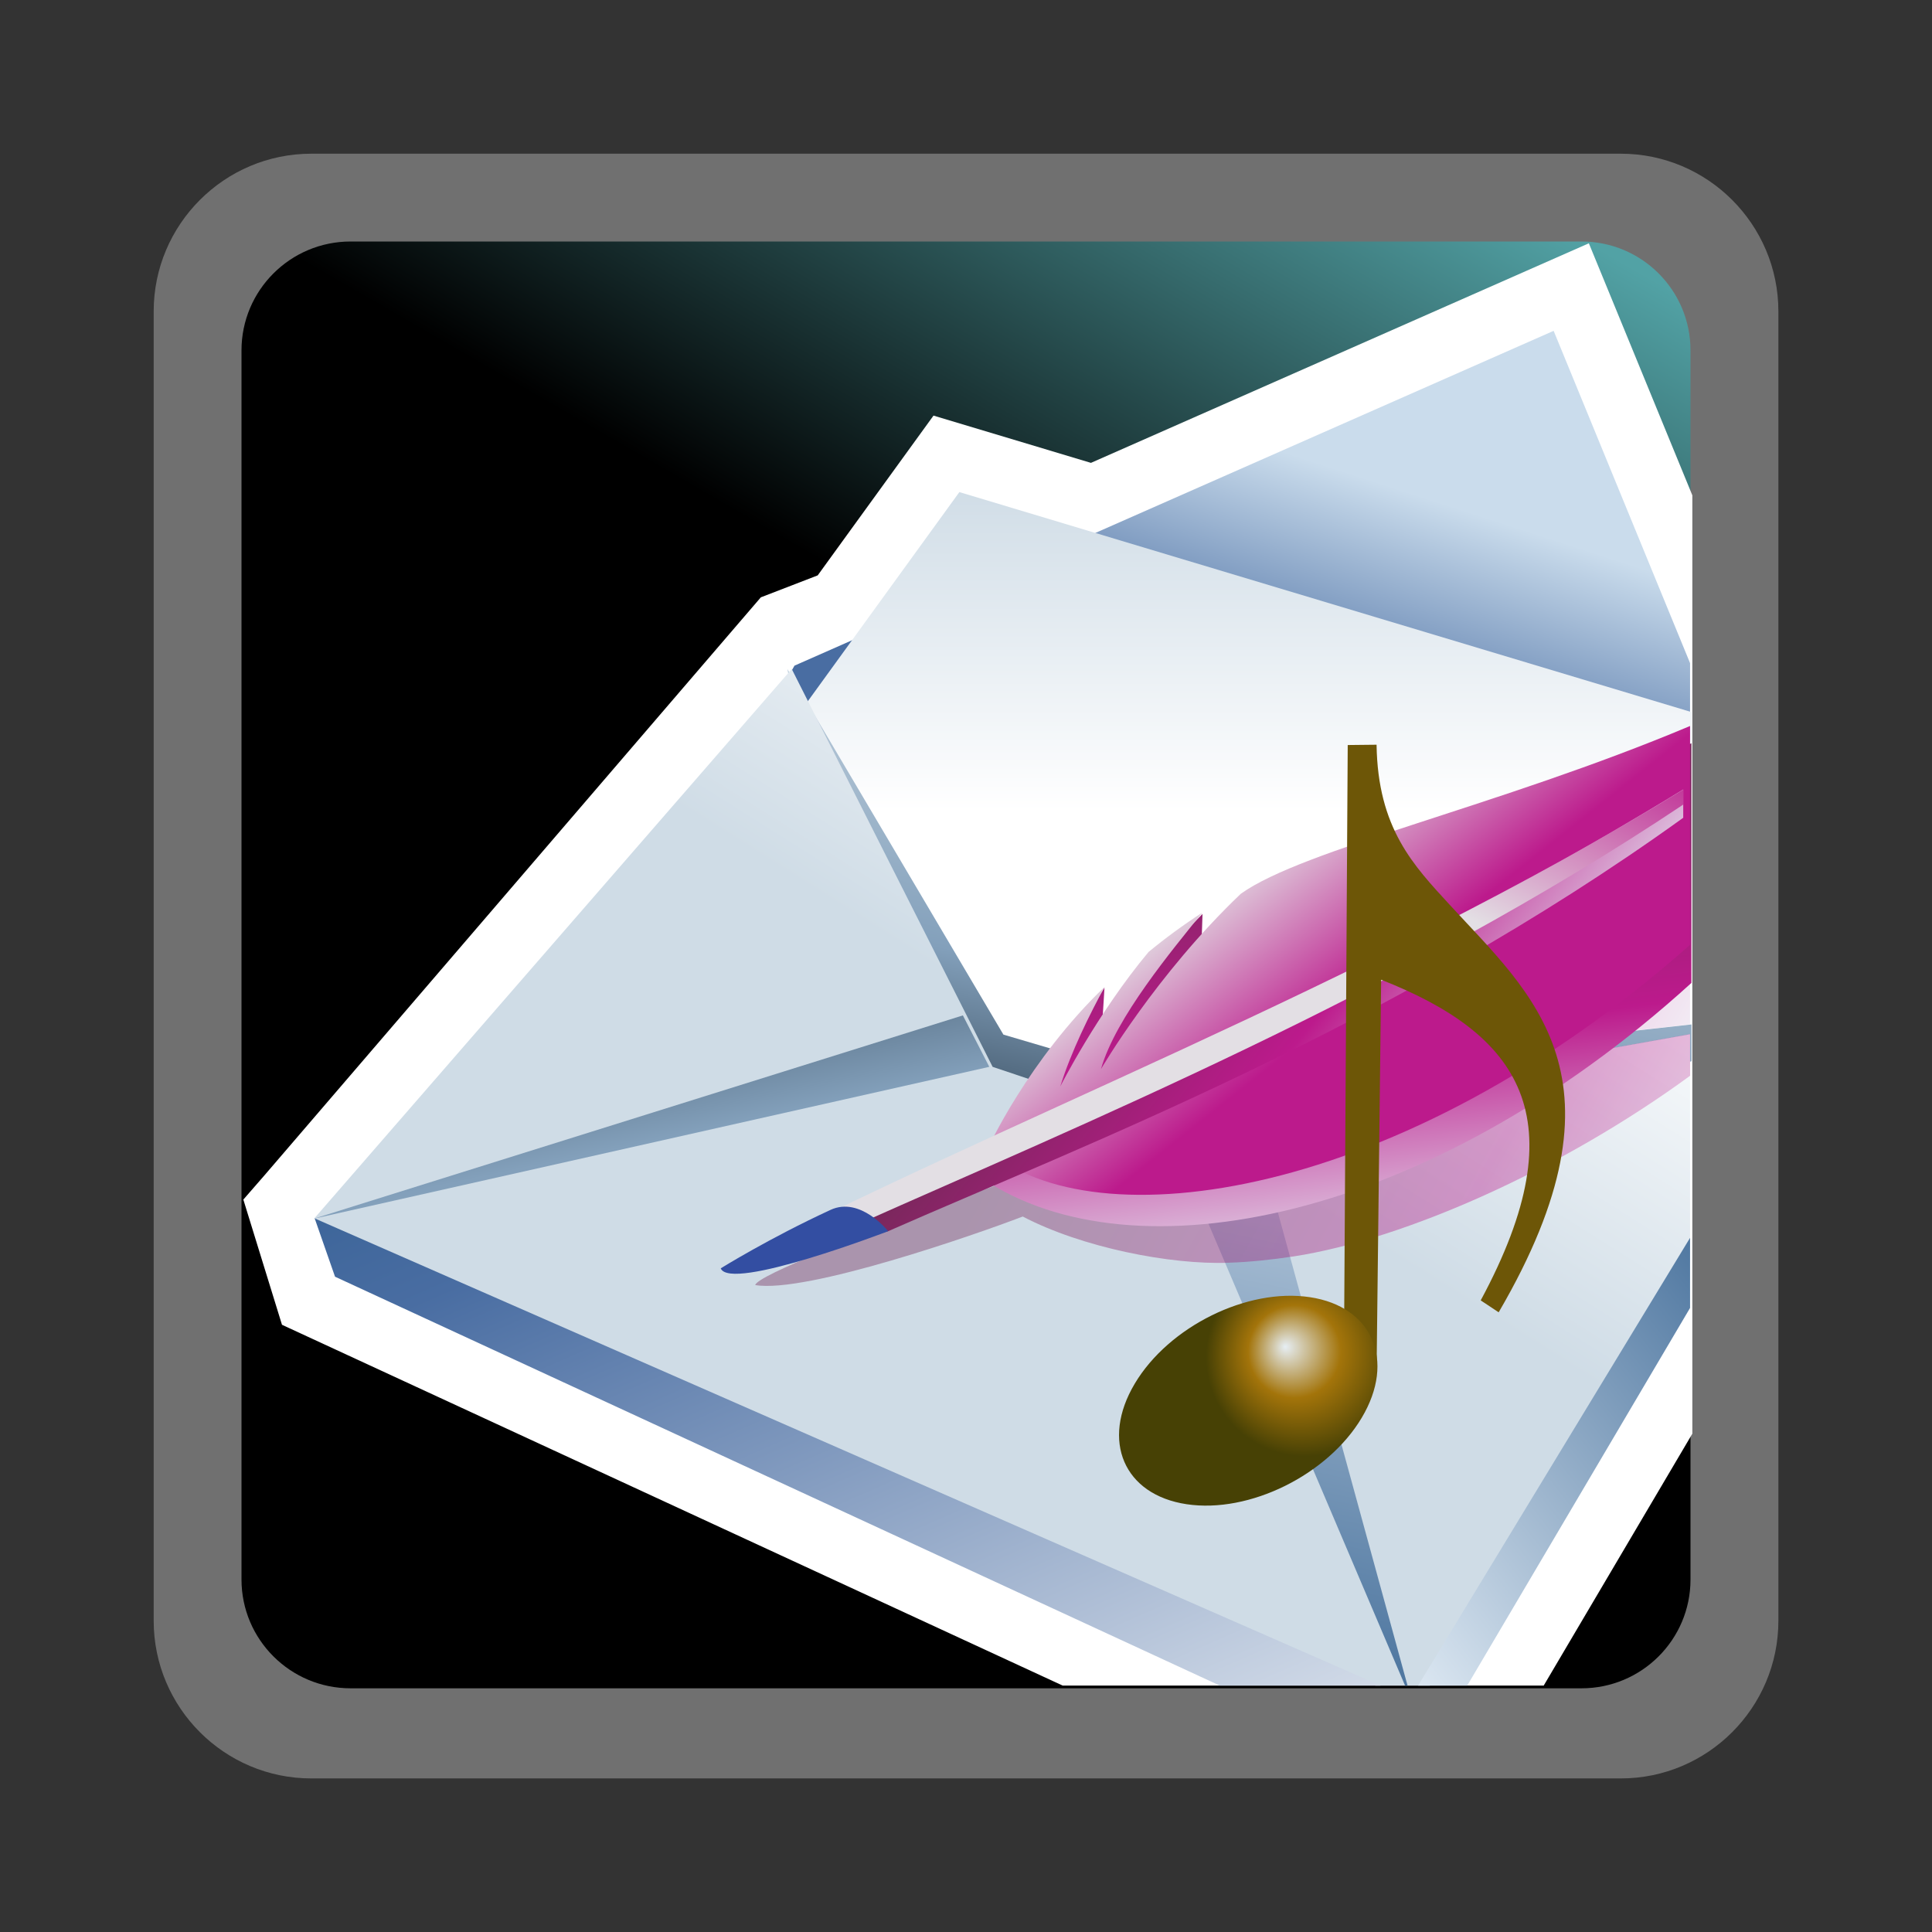 <?xml version="1.0" encoding="UTF-8"?>
<svg xmlns="http://www.w3.org/2000/svg" xmlns:xlink="http://www.w3.org/1999/xlink" contentScriptType="text/ecmascript" width="88" baseProfile="tiny" zoomAndPan="magnify" contentStyleType="text/css" viewBox="-23 -23 88 88" height="88" preserveAspectRatio="xMidYMid meet" version="1.1">
    <rect x="-23" y="-23" width="88" height="88" fill="#333333" stroke="none"/>
    <polyline fill="none" points="54.084,-3.474 54.084,-8.724 54.084,-3.474 "/>
    <path fill="#ffffff" d="M -8.82 -15.999 C -12.779 -15.999 -16.0 -12.777 -16.0 -8.818 L -16.0 50.824 C -16.0 54.782 -12.779 58.005 -8.82 58.005 L 50.825 58.005 C 54.782 58.005 58.003 54.782 58.003 50.824 L 58.003 -8.818 C 58.003 -12.777 54.782 -15.999 50.825 -15.999 L -8.82 -15.999 z " fill-opacity="0.3" stroke-opacity="0.3"/>
    <linearGradient x1="-1830.584" gradientTransform="matrix(1 0 0 1 1829.977 -1493.769)" y1="1552.148" x2="-1787.365" gradientUnits="userSpaceOnUse" y2="1477.29" xlink:type="simple" xlink:actuate="onLoad" id="XMLID_17_" xlink:show="other">
        <stop stop-color="#000000" offset="0"/>
        <stop stop-color="#000000" offset="0.646"/>
        <stop stop-color="#52a2a5" offset="0.994"/>
        <stop stop-color="#52a2a5" offset="1"/>
    </linearGradient>
    <path fill="url(#XMLID_17_)" d="M 54.0 48.945 C 54.0 51.679 51.779 53.9 49.037 53.9 L -7.033 53.9 C -9.773 53.9 -12.0 51.68 -12.0 48.945 L -12.0 -7.041 C -12.0 -9.779 -9.773 -12.0 -7.033 -12.0 L 49.037 -12.0 C 51.779 -12.0 54.0 -9.779 54.0 -7.041 L 54.0 48.945 z "/>
    <polygon fill="#ffffff" points="50.54,-9.07 49.37,-11.918 46.553,-10.676 26.691,-1.917 19.52,-4.07 14.245,3.208 11.655,4.208   -10.958,30.539 -11.916,31.639 -10.156,37.342 -9.001,37.876 25.405,53.777 47.313,53.777 54.084,42.302 54.084,-0.438 "/>
    <linearGradient x1="-1791.359" gradientTransform="matrix(1 0 0 1 1829.977 -1493.769)" y1="1492.365" x2="-1796.152" gradientUnits="userSpaceOnUse" y2="1507.129" xlink:type="simple" xlink:actuate="onLoad" id="XMLID_18_" xlink:show="other">
        <stop stop-color="#cadcec" offset="0"/>
        <stop stop-color="#496da2" offset="0.702"/>
        <stop stop-color="#496da2" offset="1"/>
    </linearGradient>
    <polygon fill="url(#XMLID_18_)" points="47.766,-7.931 13.188,7.319 10.659,11.815 53.98,24.188 53.98,7.204 "/>
    <linearGradient x1="-1802.55" gradientTransform="matrix(1 0 0 1 1829.977 -1493.769)" y1="1507.721" x2="-1802.55" gradientUnits="userSpaceOnUse" y2="1479.379" xlink:type="simple" xlink:actuate="onLoad" id="XMLID_19_" xlink:show="other">
        <stop stop-color="#ffffff" offset="0"/>
        <stop stop-color="#cfdce6" offset="0.53"/>
        <stop stop-color="#83a0bb" offset="0.87"/>
        <stop stop-color="#4e657a" offset="1"/>
    </linearGradient>
    <polygon fill="url(#XMLID_19_)" points="0.813,26.854 43.84,45.521 54.043,29.932 54.043,9.434 20.698,-0.586 "/>
    <linearGradient x1="-1790.121" gradientTransform="matrix(1 0 0 1 1829.977 -1493.769)" y1="1479.705" x2="-1799.005" gradientUnits="userSpaceOnUse" y2="1521.975" xlink:type="simple" xlink:actuate="onLoad" id="XMLID_20_" xlink:show="other">
        <stop stop-color="#ffffff" offset="0"/>
        <stop stop-color="#cfdce6" offset="0.53"/>
        <stop stop-color="#83a0bb" offset="0.87"/>
        <stop stop-color="#4e657a" offset="1"/>
    </linearGradient>
    <polygon fill="url(#XMLID_20_)" points="22.704,24.125 12.862,7.473 19.272,38.204 54.043,25.336 54.043,23.662 30.122,26.311 "/>
    <linearGradient x1="-1790.63" gradientTransform="matrix(1 0 0 1 1829.977 -1493.769)" y1="1500.993" x2="-1802.509" gradientUnits="userSpaceOnUse" y2="1519.846" xlink:type="simple" xlink:actuate="onLoad" id="XMLID_21_" xlink:show="other">
        <stop stop-color="#ffffff" offset="0"/>
        <stop stop-color="#ffffff" offset="0.15"/>
        <stop stop-color="#cfdce6" offset="1"/>
    </linearGradient>
    <polygon fill="url(#XMLID_21_)" points="53.98,24.109 30.359,28.328 22.213,25.593 13.063,7.473 -8.693,32.506 39.652,53.777   42.124,53.777 53.98,33.805 "/>
    <linearGradient x1="-3346.881" gradientTransform="matrix(1.136 0 0 -1.136 3818.431 234.221)" y1="145.577" x2="-3355.414" gradientUnits="userSpaceOnUse" y2="186.172" xlink:type="simple" xlink:actuate="onLoad" id="XMLID_22_" xlink:show="other">
        <stop stop-color="#ffffff" offset="0"/>
        <stop stop-color="#cfdce6" offset="0.53"/>
        <stop stop-color="#83a0bb" offset="0.87"/>
        <stop stop-color="#4e657a" offset="1"/>
    </linearGradient>
    <polygon fill="url(#XMLID_22_)" points="-8.693,32.506 20.858,23.25 22.061,25.593 "/>
    <linearGradient x1="-1790.196" gradientTransform="matrix(1 0 0 1 1829.977 -1493.769)" y1="1515.116" x2="-1798.565" gradientUnits="userSpaceOnUse" y2="1554.935" xlink:type="simple" xlink:actuate="onLoad" id="XMLID_23_" xlink:show="other">
        <stop stop-color="#dee9f3" offset="0"/>
        <stop stop-color="#235487" offset="1"/>
    </linearGradient>
    <polygon fill="url(#XMLID_23_)" points="33.958,27.671 30.167,28.328 40.999,53.777 41.112,53.777 "/>
    <linearGradient x1="-1790.979" gradientTransform="matrix(1 0 0 1 1829.977 -1493.769)" y1="1545.049" x2="-1767.227" gradientUnits="userSpaceOnUse" y2="1526.582" xlink:type="simple" xlink:actuate="onLoad" id="XMLID_24_" xlink:show="other">
        <stop stop-color="#dee9f3" offset="0"/>
        <stop stop-color="#235487" offset="1"/>
    </linearGradient>
    <polygon fill="url(#XMLID_24_)" points="53.98,33.381 41.592,53.777 43.829,53.777 53.98,36.575 "/>
    <linearGradient x1="-1802.165" gradientTransform="matrix(1 0 0 1 1829.977 -1493.769)" y1="1565.102" x2="-1827.446" gradientUnits="userSpaceOnUse" y2="1507.247" xlink:type="simple" xlink:actuate="onLoad" id="XMLID_25_" xlink:show="other">
        <stop stop-color="#ffffff" offset="0"/>
        <stop stop-color="#496da2" offset="0.71"/>
        <stop stop-color="#235487" offset="0.99"/>
        <stop stop-color="#235487" offset="1"/>
    </linearGradient>
    <polygon fill="url(#XMLID_25_)" points="-8.666,32.497 -7.74,35.152 32.561,53.777 39.883,53.777 "/>
    <linearGradient x1="-1775.593" gradientTransform="matrix(1 0 0 1 1829.977 -1493.769)" y1="1521.045" x2="-1801.542" gradientUnits="userSpaceOnUse" y2="1506.775" xlink:type="simple" xlink:actuate="onLoad" id="XMLID_26_" xlink:show="other">
        <stop stop-color="#e6eef4" offset="0"/>
        <stop stop-color="#bc1a8c" offset="0.44"/>
        <stop stop-color="#732957" offset="0.94"/>
        <stop stop-color="#732957" offset="1"/>
    </linearGradient>
    <polygon fill="url(#XMLID_26_)" fill-opacity="0.4" points="53.98,23.662 53.98,14.593 29.963,26.311 "/>
    <linearGradient x1="-1772.349" gradientTransform="matrix(1 0 0 1 1829.977 -1493.769)" y1="1537.295" x2="-1807.312" gradientUnits="userSpaceOnUse" y2="1518.068" xlink:type="simple" xlink:actuate="onLoad" id="XMLID_27_" xlink:show="other">
        <stop stop-color="#e6eef4" offset="0"/>
        <stop stop-color="#bc1a8c" offset="0.44"/>
        <stop stop-color="#732957" offset="0.94"/>
        <stop stop-color="#732957" offset="1"/>
    </linearGradient>
    <path fill="url(#XMLID_27_)" d="M 31.131 28.186 L 31.045 27.895 C 31.045 27.895 11.574 34.653 11.4 35.533 C 13.707 35.925 21.443 33.235 23.584 32.411 C 26.273 33.821 30.313 34.616 32.961 34.516 C 33.918 34.485 34.914 34.38 35.932 34.227 C 41.018 33.438 48.164 30.253 53.983 25.998 L 53.983 24.096 L 34.127 27.676 L 31.131 28.186 z " fill-opacity="0.4"/>
    <linearGradient x1="-1790.31" gradientTransform="matrix(1 0 0 1 1829.977 -1493.769)" y1="1528.76" x2="-1793.268" gradientUnits="userSpaceOnUse" y2="1504.744" xlink:type="simple" xlink:actuate="onLoad" id="XMLID_28_" xlink:show="other">
        <stop stop-color="#e6eef4" offset="0"/>
        <stop stop-color="#bc1a8c" offset="0.44"/>
        <stop stop-color="#732957" offset="0.94"/>
        <stop stop-color="#732957" offset="1"/>
    </linearGradient>
    <path fill="url(#XMLID_28_)" d="M 31.773 18.628 L 27.228 23.279 L 27.308 21.986 L 21.794 30.711 C 28.603 35.258 42.024 32.69 54.04 21.772 L 54.04 10.854 C 43.515 15.963 31.729 19.963 31.729 19.963 L 31.773 18.628 z "/>
    <linearGradient x1="-1795.595" gradientTransform="matrix(1 0 0 1 1829.977 -1493.769)" y1="1508.944" x2="-1790.335" gradientUnits="userSpaceOnUse" y2="1515.576" xlink:type="simple" xlink:actuate="onLoad" id="XMLID_29_" xlink:show="other">
        <stop stop-color="#e3dfe4" offset="0"/>
        <stop stop-color="#bc1a8c" offset="1"/>
    </linearGradient>
    <path fill="url(#XMLID_29_)" d="M 27.148 25.696 C 27.806 23.355 30.423 20.24 31.761 18.571 C 30.882 19.139 30.073 19.735 29.316 20.36 C 26.995 23.132 25.294 26.487 25.294 26.487 C 25.782 24.907 26.652 23.165 27.318 21.946 C 23.882 25.232 21.952 29.331 21.991 29.37 C 26.775 33.564 40.76 31.749 53.98 20.036 L 53.98 10.068 C 45.239 13.743 36.362 15.671 33.517 17.71 C 29.646 21.397 27.148 25.696 27.148 25.696 z "/>
    <linearGradient x1="-1787.488" gradientTransform="matrix(1 0 0 1 1829.977 -1493.769)" y1="1526.039" x2="-1805.12" gradientUnits="userSpaceOnUse" y2="1512.12" xlink:type="simple" xlink:actuate="onLoad" id="XMLID_30_" xlink:show="other">
        <stop stop-color="#e6eef4" offset="0"/>
        <stop stop-color="#bc1a8c" offset="0.44"/>
        <stop stop-color="#732957" offset="0.94"/>
        <stop stop-color="#732957" offset="1"/>
    </linearGradient>
    <path fill="url(#XMLID_30_)" d="M 17.456 33.079 C 26.139 29.252 40.368 23.83 53.669 14.248 L 53.669 12.958 C 36.693 23.329 10.223 34.938 10.223 34.938 L 17.456 33.079 z "/>
    <linearGradient x1="-1793.666" gradientTransform="matrix(1 0 0 1 1829.977 -1493.769)" y1="1508.96" x2="-1788.734" gradientUnits="userSpaceOnUse" y2="1498.703" xlink:type="simple" xlink:actuate="onLoad" id="XMLID_31_" xlink:show="other">
        <stop stop-color="#e3dfe4" offset="0"/>
        <stop stop-color="#bc1a8c" offset="1"/>
    </linearGradient>
    <path fill="url(#XMLID_31_)" d="M 16.186 32.716 C 25.814 28.419 40.874 22.199 53.668 13.649 L 53.668 12.969 C 39.27 21.809 21.596 28.524 10.436 34.448 C 12.25 34.104 14.196 33.466 16.186 32.716 z "/>
    <path fill="#334ea2" d="M 14.833 32.107 C 16.188 31.482 17.456 33.079 17.456 33.079 C 17.456 33.079 10.255 35.846 9.829 34.771 C 9.829 34.771 12.036 33.398 14.833 32.107 z "/>
    <rect x="-23" width="88" fill="none" y="-23" height="88"/>
    <g>
        <path fill="#6d5607" d="M 38.221 37.762 L 38.387 10.935 L 39.701 10.921 C 39.756 14.735 41.389 16.422 43.033 18.213 C 46.771 22.288 51.486 26.111 45.262 36.774 L 44.444 36.231 C 48.955 27.862 46.159 24.085 39.909 21.625 L 39.7 39.533 L 38.221 37.762 z "/>
        <radialGradient gradientTransform="matrix(1.111 0.238 0.238 -1.111 2776.852 875.936)" id="XMLID_32_" gradientUnits="userSpaceOnUse" xlink:show="other" xlink:type="simple" r="4.229" cx="-2512.644" fx="-2513.575" cy="215.199" fy="215.459" xlink:actuate="onLoad">
            <stop stop-color="#e6eef4" offset="0"/>
            <stop stop-color="#a3740a" offset="0.44"/>
            <stop stop-color="#474105" offset="0.94"/>
            <stop stop-color="#474105" offset="1"/>
        </radialGradient>
        <path fill="url(#XMLID_32_)" d="M 39.025 41.577 C 37.474 44.18 33.904 45.945 31.05 45.515 C 28.193 45.087 27.132 42.629 28.687 40.023 C 30.237 37.421 33.81 35.654 36.666 36.085 C 39.516 36.514 40.58 38.971 39.025 41.577 z "/>
    </g>
</svg>
